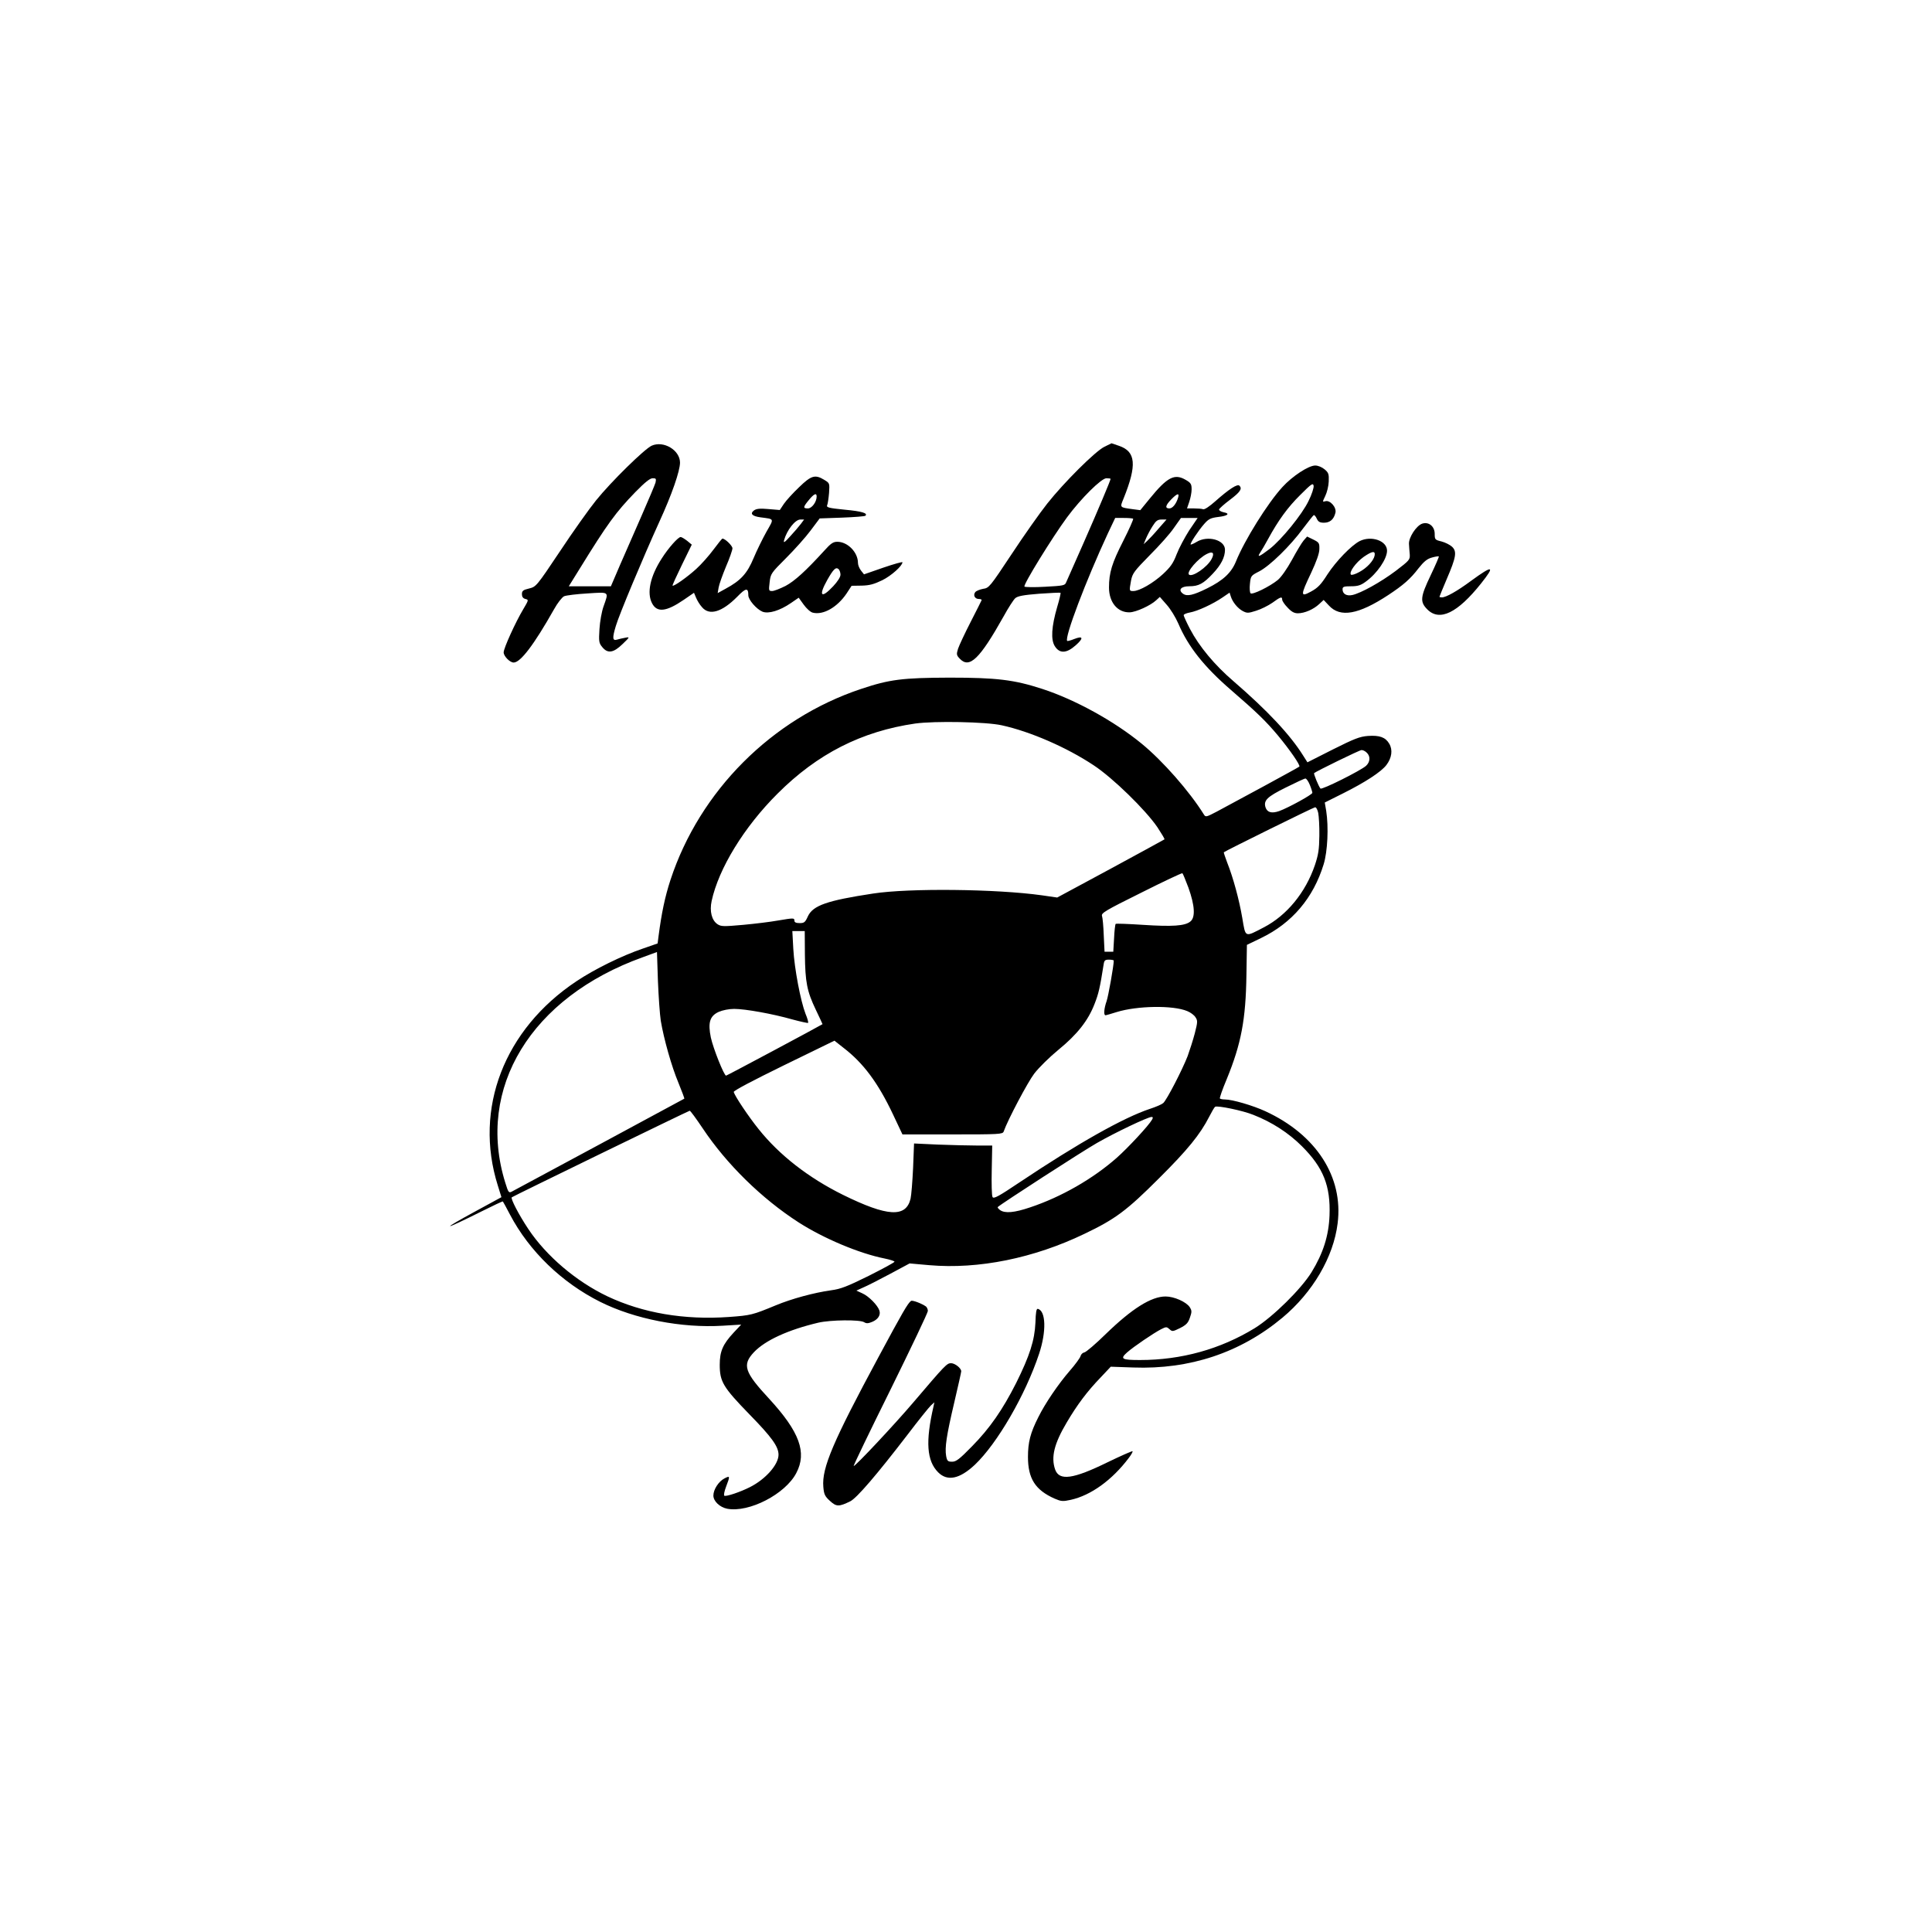 <?xml version="1.0" standalone="no"?>
<!DOCTYPE svg PUBLIC "-//W3C//DTD SVG 20010904//EN"
 "http://www.w3.org/TR/2001/REC-SVG-20010904/DTD/svg10.dtd">
<svg version="1.0" xmlns="http://www.w3.org/2000/svg"
 width="1216pt" height="1216pt" viewBox="0 0 1216 1216"
 preserveAspectRatio="xMidYMid meet">
<g transform="translate(0,1216) scale(0.1,-0.1)"
fill="#000000" stroke="none">
<path d="M4102 9355 c-45 -20 -256 -227 -351 -345 -42 -52 -144 -195 -226
-319 -149 -223 -151 -224 -195 -235 -38 -9 -45 -15 -45 -36 0 -16 7 -26 22
-30 21 -5 21 -6 -14 -65 -48 -80 -123 -245 -123 -271 0 -24 39 -64 63 -64 43
0 128 112 254 335 22 40 50 75 63 82 14 6 80 14 148 18 140 9 134 13 101 -81
-12 -33 -23 -96 -26 -144 -5 -77 -3 -88 17 -112 34 -43 71 -38 128 18 47 45
47 46 17 40 -16 -3 -40 -8 -52 -12 -28 -8 -30 10 -7 86 20 69 170 427 273 654
80 174 131 322 131 375 -1 78 -103 139 -178 106z m24 -232 c-4 -14 -43 -107
-87 -207 -44 -100 -106 -241 -137 -313 l-57 -133 -132 0 -133 0 67 108 c177
287 229 358 352 485 61 62 92 87 109 87 21 0 23 -3 18 -27z"/>
<path d="M6951 9348 c-57 -28 -253 -223 -360 -358 -46 -58 -147 -201 -224
-318 -136 -205 -142 -213 -179 -218 -21 -4 -43 -13 -49 -20 -16 -19 -4 -44 22
-44 11 0 19 -3 17 -8 -1 -4 -33 -66 -69 -137 -37 -72 -72 -147 -79 -168 -11
-35 -10 -41 11 -63 61 -64 125 -2 276 267 29 53 62 104 73 114 15 13 49 20
150 28 72 5 132 8 135 6 2 -3 -7 -43 -21 -89 -36 -124 -41 -206 -15 -247 30
-48 74 -46 132 6 51 45 46 61 -10 39 -22 -9 -42 -14 -44 -12 -19 19 118 380
256 677 l46 97 54 0 c29 0 56 -2 59 -5 3 -3 -25 -66 -62 -139 -72 -141 -90
-201 -90 -294 0 -93 54 -158 130 -156 40 1 132 43 167 76 l23 21 42 -48 c24
-26 57 -80 74 -119 62 -146 163 -273 332 -419 163 -141 219 -195 296 -287 73
-88 142 -187 134 -195 -4 -5 -406 -223 -521 -284 -65 -34 -69 -35 -80 -17 -91
146 -259 337 -391 445 -174 143 -420 278 -626 345 -178 58 -288 71 -585 71
-294 -1 -376 -11 -555 -71 -562 -187 -1016 -642 -1200 -1202 -35 -107 -56
-208 -75 -353 l-6 -47 -92 -32 c-133 -45 -307 -131 -419 -206 -455 -303 -647
-802 -495 -1285 l23 -74 -158 -86 c-234 -127 -216 -128 36 -2 70 35 129 63
131 61 2 -2 22 -39 45 -83 121 -230 326 -428 568 -549 216 -108 512 -166 772
-150 l115 7 -47 -50 c-69 -74 -88 -119 -88 -203 0 -106 21 -141 186 -311 142
-145 184 -204 184 -255 0 -62 -81 -154 -180 -204 -59 -30 -150 -61 -161 -54
-5 3 0 28 11 57 26 68 25 70 -10 52 -37 -19 -70 -70 -70 -108 0 -36 41 -74 87
-83 137 -26 366 92 435 225 68 129 20 259 -169 465 -158 170 -173 215 -98 295
71 75 215 141 405 186 78 18 262 20 289 3 14 -9 26 -8 50 2 37 15 55 43 46 71
-11 34 -67 91 -108 109 l-37 17 42 19 c24 10 99 48 168 85 l125 67 124 -11
c310 -27 658 44 976 197 195 93 266 146 471 351 178 177 258 275 315 387 16
31 32 59 37 62 15 9 175 -24 241 -51 117 -46 221 -113 306 -198 134 -134 180
-249 173 -435 -5 -128 -40 -238 -113 -357 -66 -107 -243 -281 -357 -352 -217
-133 -463 -201 -723 -201 -115 0 -127 7 -81 48 42 37 166 121 214 146 32 16
35 16 53 0 17 -16 21 -15 66 7 39 20 51 32 62 65 13 37 13 45 -1 67 -22 33
-98 67 -152 67 -90 0 -211 -76 -376 -236 -63 -62 -124 -114 -135 -116 -11 -2
-21 -12 -24 -23 -2 -10 -33 -53 -69 -94 -70 -81 -153 -202 -197 -291 -50 -99
-65 -157 -65 -250 0 -136 46 -208 167 -262 42 -18 52 -19 102 -8 127 28 260
124 365 263 16 21 27 40 24 43 -3 2 -73 -29 -156 -69 -218 -107 -305 -119
-331 -46 -27 78 -6 163 73 296 66 112 129 196 214 284 l63 67 142 -5 c355 -13
674 93 938 313 191 159 322 382 348 594 37 292 -134 558 -455 706 -78 36 -208
74 -254 74 -15 0 -29 3 -32 6 -3 3 16 58 43 122 91 222 120 375 124 656 l3
189 89 43 c195 94 329 252 394 464 25 81 32 235 16 337 l-9 52 114 57 c140 70
240 135 274 179 34 45 41 95 18 134 -24 41 -61 54 -134 49 -52 -4 -85 -17
-221 -85 l-160 -81 -26 41 c-83 133 -226 285 -440 470 -118 101 -216 219 -273
328 -22 42 -40 82 -40 87 0 6 18 13 39 17 47 8 145 53 206 95 l44 30 7 -22
c11 -37 44 -77 76 -94 27 -14 34 -14 84 2 30 9 76 32 102 50 52 38 62 41 62
20 0 -8 15 -31 34 -50 25 -27 42 -36 65 -36 42 0 99 25 134 58 l28 26 33 -35
c71 -78 187 -57 374 66 94 62 139 101 190 168 35 44 55 60 85 68 21 6 41 9 43
7 2 -2 -21 -55 -51 -118 -66 -138 -69 -168 -21 -216 77 -77 190 -22 338 164
90 113 75 117 -62 17 -89 -66 -159 -105 -185 -105 -8 0 -15 2 -15 4 0 2 21 53
46 112 59 137 65 173 33 203 -13 12 -43 27 -66 33 -41 10 -43 12 -43 48 0 47
-38 78 -79 64 -37 -13 -85 -87 -83 -127 1 -17 3 -48 5 -67 2 -33 -3 -38 -88
-103 -96 -72 -219 -140 -273 -152 -37 -8 -62 7 -62 36 0 16 8 19 53 19 43 0
62 6 93 29 71 51 134 143 134 195 0 63 -100 97 -173 60 -53 -28 -147 -125
-202 -209 -41 -65 -61 -85 -103 -108 -68 -37 -68 -26 0 117 34 73 52 123 52
150 1 38 -2 42 -38 60 l-39 19 -22 -25 c-12 -14 -45 -69 -73 -121 -32 -58 -67
-108 -89 -127 -50 -41 -161 -96 -172 -84 -5 5 -7 32 -4 59 5 50 6 52 59 79 67
35 195 160 275 269 34 45 64 83 68 85 4 1 13 -9 19 -23 9 -19 19 -25 45 -25
38 0 62 21 72 62 9 34 -34 83 -64 73 -18 -5 -18 -5 0 33 11 22 21 63 22 91 2
47 -1 56 -26 77 -17 14 -41 24 -59 24 -42 0 -144 -67 -206 -135 -93 -101 -239
-335 -293 -469 -29 -71 -80 -119 -181 -169 -89 -44 -127 -52 -152 -34 -33 24
-13 47 39 47 59 0 89 16 148 79 53 56 77 104 77 151 0 62 -109 92 -179 49 -18
-11 -35 -18 -37 -16 -6 5 48 87 85 129 27 31 40 38 87 44 63 7 79 22 34 30
-17 4 -29 12 -27 18 2 6 32 33 68 60 65 49 79 70 60 89 -13 13 -65 -21 -152
-98 -36 -32 -68 -54 -77 -50 -7 3 -33 5 -57 5 l-44 0 14 41 c8 23 15 59 15 79
0 33 -5 41 -36 59 -71 42 -116 20 -229 -119 l-58 -71 -46 6 c-86 12 -83 9 -59
68 85 211 77 295 -29 331 -26 9 -47 16 -47 16 -1 0 -21 -10 -45 -22z m39 -202
c0 -9 -77 -192 -169 -401 -56 -126 -106 -239 -111 -251 -7 -19 -19 -21 -131
-27 -68 -4 -127 -3 -131 1 -10 10 176 311 268 436 88 119 216 246 248 246 14
0 26 -2 26 -4z m1246 -139 c-40 -84 -170 -244 -245 -302 -64 -49 -81 -56 -60
-24 9 13 31 51 49 84 66 121 125 202 204 280 71 71 80 77 84 57 2 -12 -12 -55
-32 -95z m-821 21 c-12 -40 -35 -68 -55 -68 -29 0 -25 19 12 57 37 38 52 42
43 11z m70 -206 c-28 -44 -64 -111 -79 -150 -22 -58 -39 -81 -86 -125 -62 -57
-148 -107 -187 -107 -26 0 -26 0 -14 67 9 45 20 59 118 159 60 60 129 137 152
172 l44 62 52 0 53 0 -53 -78z m-193 11 c-27 -32 -60 -67 -72 -78 l-22 -20 15
36 c8 19 26 54 41 77 22 35 32 42 57 42 l31 0 -50 -57z m334 -191 c-26 -51
-123 -118 -143 -98 -16 16 57 101 112 129 38 20 51 7 31 -31z m1026 22 c-6
-33 -49 -79 -96 -104 -25 -14 -48 -21 -53 -17 -14 15 30 76 80 112 54 37 74
40 69 9z m-2347 -1069 c179 -39 409 -139 579 -252 120 -79 326 -280 401 -390
26 -40 47 -74 44 -76 -2 -2 -155 -85 -339 -185 l-336 -181 -97 14 c-286 40
-835 46 -1062 11 -290 -44 -378 -75 -410 -143 -17 -38 -23 -43 -52 -43 -23 0
-33 5 -33 15 0 18 -4 18 -105 1 -44 -8 -141 -20 -217 -27 -124 -11 -139 -11
-162 4 -36 24 -51 81 -37 146 44 204 204 466 415 676 251 251 529 392 866 441
123 17 446 11 545 -11z m2297 -172 c24 -22 23 -58 -4 -83 -33 -30 -279 -153
-287 -143 -12 14 -44 93 -40 97 12 11 286 145 298 145 8 1 23 -6 33 -16z
m-358 -203 c9 -22 16 -45 16 -50 0 -11 -151 -94 -209 -115 -47 -16 -75 -9 -86
24 -13 43 10 66 127 124 62 31 118 57 124 57 7 0 19 -18 28 -40z m53 -177 c4
-21 8 -85 7 -143 -1 -86 -6 -119 -28 -185 -59 -173 -177 -317 -322 -392 -121
-63 -114 -66 -135 59 -20 117 -57 253 -95 349 -13 35 -23 63 -21 65 10 9 565
283 574 283 7 1 16 -16 20 -36z m-817 -470 c40 -112 45 -187 12 -213 -34 -28
-113 -33 -298 -21 -92 6 -169 9 -172 6 -3 -3 -8 -43 -10 -90 l-5 -85 -27 0
-28 0 -5 103 c-2 56 -7 111 -11 122 -6 18 20 34 246 146 139 70 256 125 260
123 3 -2 20 -43 38 -91z m-2414 -419 c2 -176 13 -233 69 -350 24 -49 42 -90
42 -90 -16 -11 -602 -324 -607 -324 -13 0 -81 171 -96 240 -19 93 -7 135 49
161 25 11 65 19 98 19 70 0 242 -31 365 -66 52 -14 97 -24 100 -22 3 3 -4 29
-16 57 -31 80 -70 284 -77 409 l-6 112 39 0 39 0 1 -146z m-907 -419 c19 -113
67 -285 111 -390 22 -54 39 -99 37 -100 -2 -2 -1046 -564 -1084 -584 -21 -11
-23 -8 -43 56 -185 595 163 1166 865 1418 l90 33 6 -182 c4 -99 12 -212 18
-251z m2851 379 c0 -32 -34 -223 -45 -255 -16 -45 -20 -89 -7 -89 4 0 35 9 70
20 129 40 356 44 445 6 20 -8 43 -25 51 -38 15 -22 14 -31 -4 -102 -11 -42
-32 -107 -45 -143 -32 -83 -132 -278 -154 -296 -9 -8 -46 -24 -83 -36 -166
-55 -452 -216 -823 -464 -131 -88 -161 -104 -168 -91 -5 8 -7 85 -5 170 l3
154 -96 0 c-53 0 -163 3 -246 6 l-150 7 -6 -154 c-4 -85 -11 -172 -16 -194
-29 -120 -146 -113 -426 25 -216 107 -399 249 -530 413 -63 78 -150 208 -157
234 -2 8 124 74 316 168 l318 155 57 -45 c124 -95 217 -219 312 -420 l59 -125
315 0 c292 0 316 1 322 18 26 74 151 310 192 364 28 37 96 104 152 150 119 97
188 185 228 289 26 66 34 102 57 247 4 28 9 32 34 32 17 0 30 -3 30 -6z
m-2587 -1056 c150 -225 371 -442 604 -592 156 -100 380 -195 541 -227 34 -7
62 -16 62 -20 0 -5 -73 -44 -162 -89 -136 -67 -176 -83 -237 -91 -107 -15
-248 -53 -349 -95 -145 -60 -156 -63 -294 -73 -282 -20 -543 25 -765 130 -197
94 -385 254 -498 424 -60 90 -112 191 -104 199 6 6 1112 544 1120 545 4 1 41
-50 82 -111z m2828 55 c-20 -36 -150 -176 -222 -240 -151 -133 -350 -247 -545
-312 -100 -34 -159 -39 -190 -17 -10 8 -17 16 -14 19 24 22 531 350 624 403
117 67 319 163 344 164 9 0 10 -5 3 -17z"/>
<path d="M5030 9094 c-38 -36 -81 -83 -96 -105 l-26 -39 -72 6 c-55 5 -76 2
-91 -9 -26 -20 -11 -36 41 -43 90 -12 87 -5 38 -91 -24 -43 -61 -118 -81 -166
-40 -96 -80 -141 -177 -193 l-49 -27 6 35 c3 19 24 78 46 131 23 53 41 105 41
116 0 16 -46 61 -63 61 -3 0 -28 -31 -57 -70 -28 -38 -77 -93 -108 -121 -56
-51 -142 -112 -149 -105 -2 2 25 61 59 131 l62 127 -29 24 c-17 13 -35 24 -41
24 -16 0 -78 -70 -119 -135 -73 -113 -95 -217 -61 -282 31 -60 89 -54 200 22
l64 44 13 -31 c7 -17 23 -44 37 -59 46 -56 126 -32 222 65 55 57 70 58 70 9 0
-28 51 -87 89 -103 38 -15 109 6 180 55 l48 33 31 -43 c18 -25 42 -47 57 -51
66 -17 154 33 213 120 l32 49 63 1 c50 1 78 9 130 34 57 28 127 91 127 113 0
4 -54 -11 -121 -34 l-121 -42 -19 24 c-10 13 -19 34 -19 48 0 67 -65 133 -130
133 -26 0 -41 -10 -83 -57 -115 -126 -185 -190 -243 -221 -34 -17 -72 -32 -84
-32 -22 0 -22 3 -16 55 6 54 9 58 104 153 53 53 123 131 154 173 l57 76 141 5
c77 3 144 8 147 12 16 16 -22 28 -131 38 -99 10 -116 14 -110 28 4 8 9 43 12
77 4 61 4 62 -29 82 -58 36 -83 29 -159 -45z m110 -59 c0 -34 -30 -75 -55 -75
-32 0 -31 8 6 53 32 39 49 47 49 22z m-99 -172 c-12 -16 -41 -50 -67 -78 -36
-40 -44 -45 -39 -25 18 64 70 130 102 130 l24 0 -20 -27z m249 -320 c0 -15
-18 -43 -46 -73 -76 -81 -94 -61 -37 40 38 67 53 82 70 69 7 -6 13 -22 13 -36z"/>
<path d="M5734 3972 c-20 -14 -54 -73 -204 -352 -287 -533 -358 -699 -348
-818 4 -48 10 -60 42 -89 40 -37 57 -37 128 -2 41 21 165 165 360 419 69 91
136 174 148 185 l21 19 -5 -24 c-52 -224 -43 -345 29 -417 58 -58 135 -42 231
48 141 134 318 439 404 698 47 141 43 271 -8 283 -9 2 -13 -21 -15 -87 -5
-111 -36 -208 -121 -379 -86 -170 -166 -285 -277 -398 -80 -82 -101 -98 -126
-98 -27 0 -32 4 -38 36 -9 53 2 128 51 336 24 103 44 191 44 197 0 20 -40 51
-64 51 -26 0 -36 -10 -236 -245 -117 -138 -370 -408 -377 -402 -2 3 102 219
232 481 129 262 235 484 235 495 0 10 -6 23 -12 28 -27 19 -85 41 -94 35z"/>
</g>
</svg>
